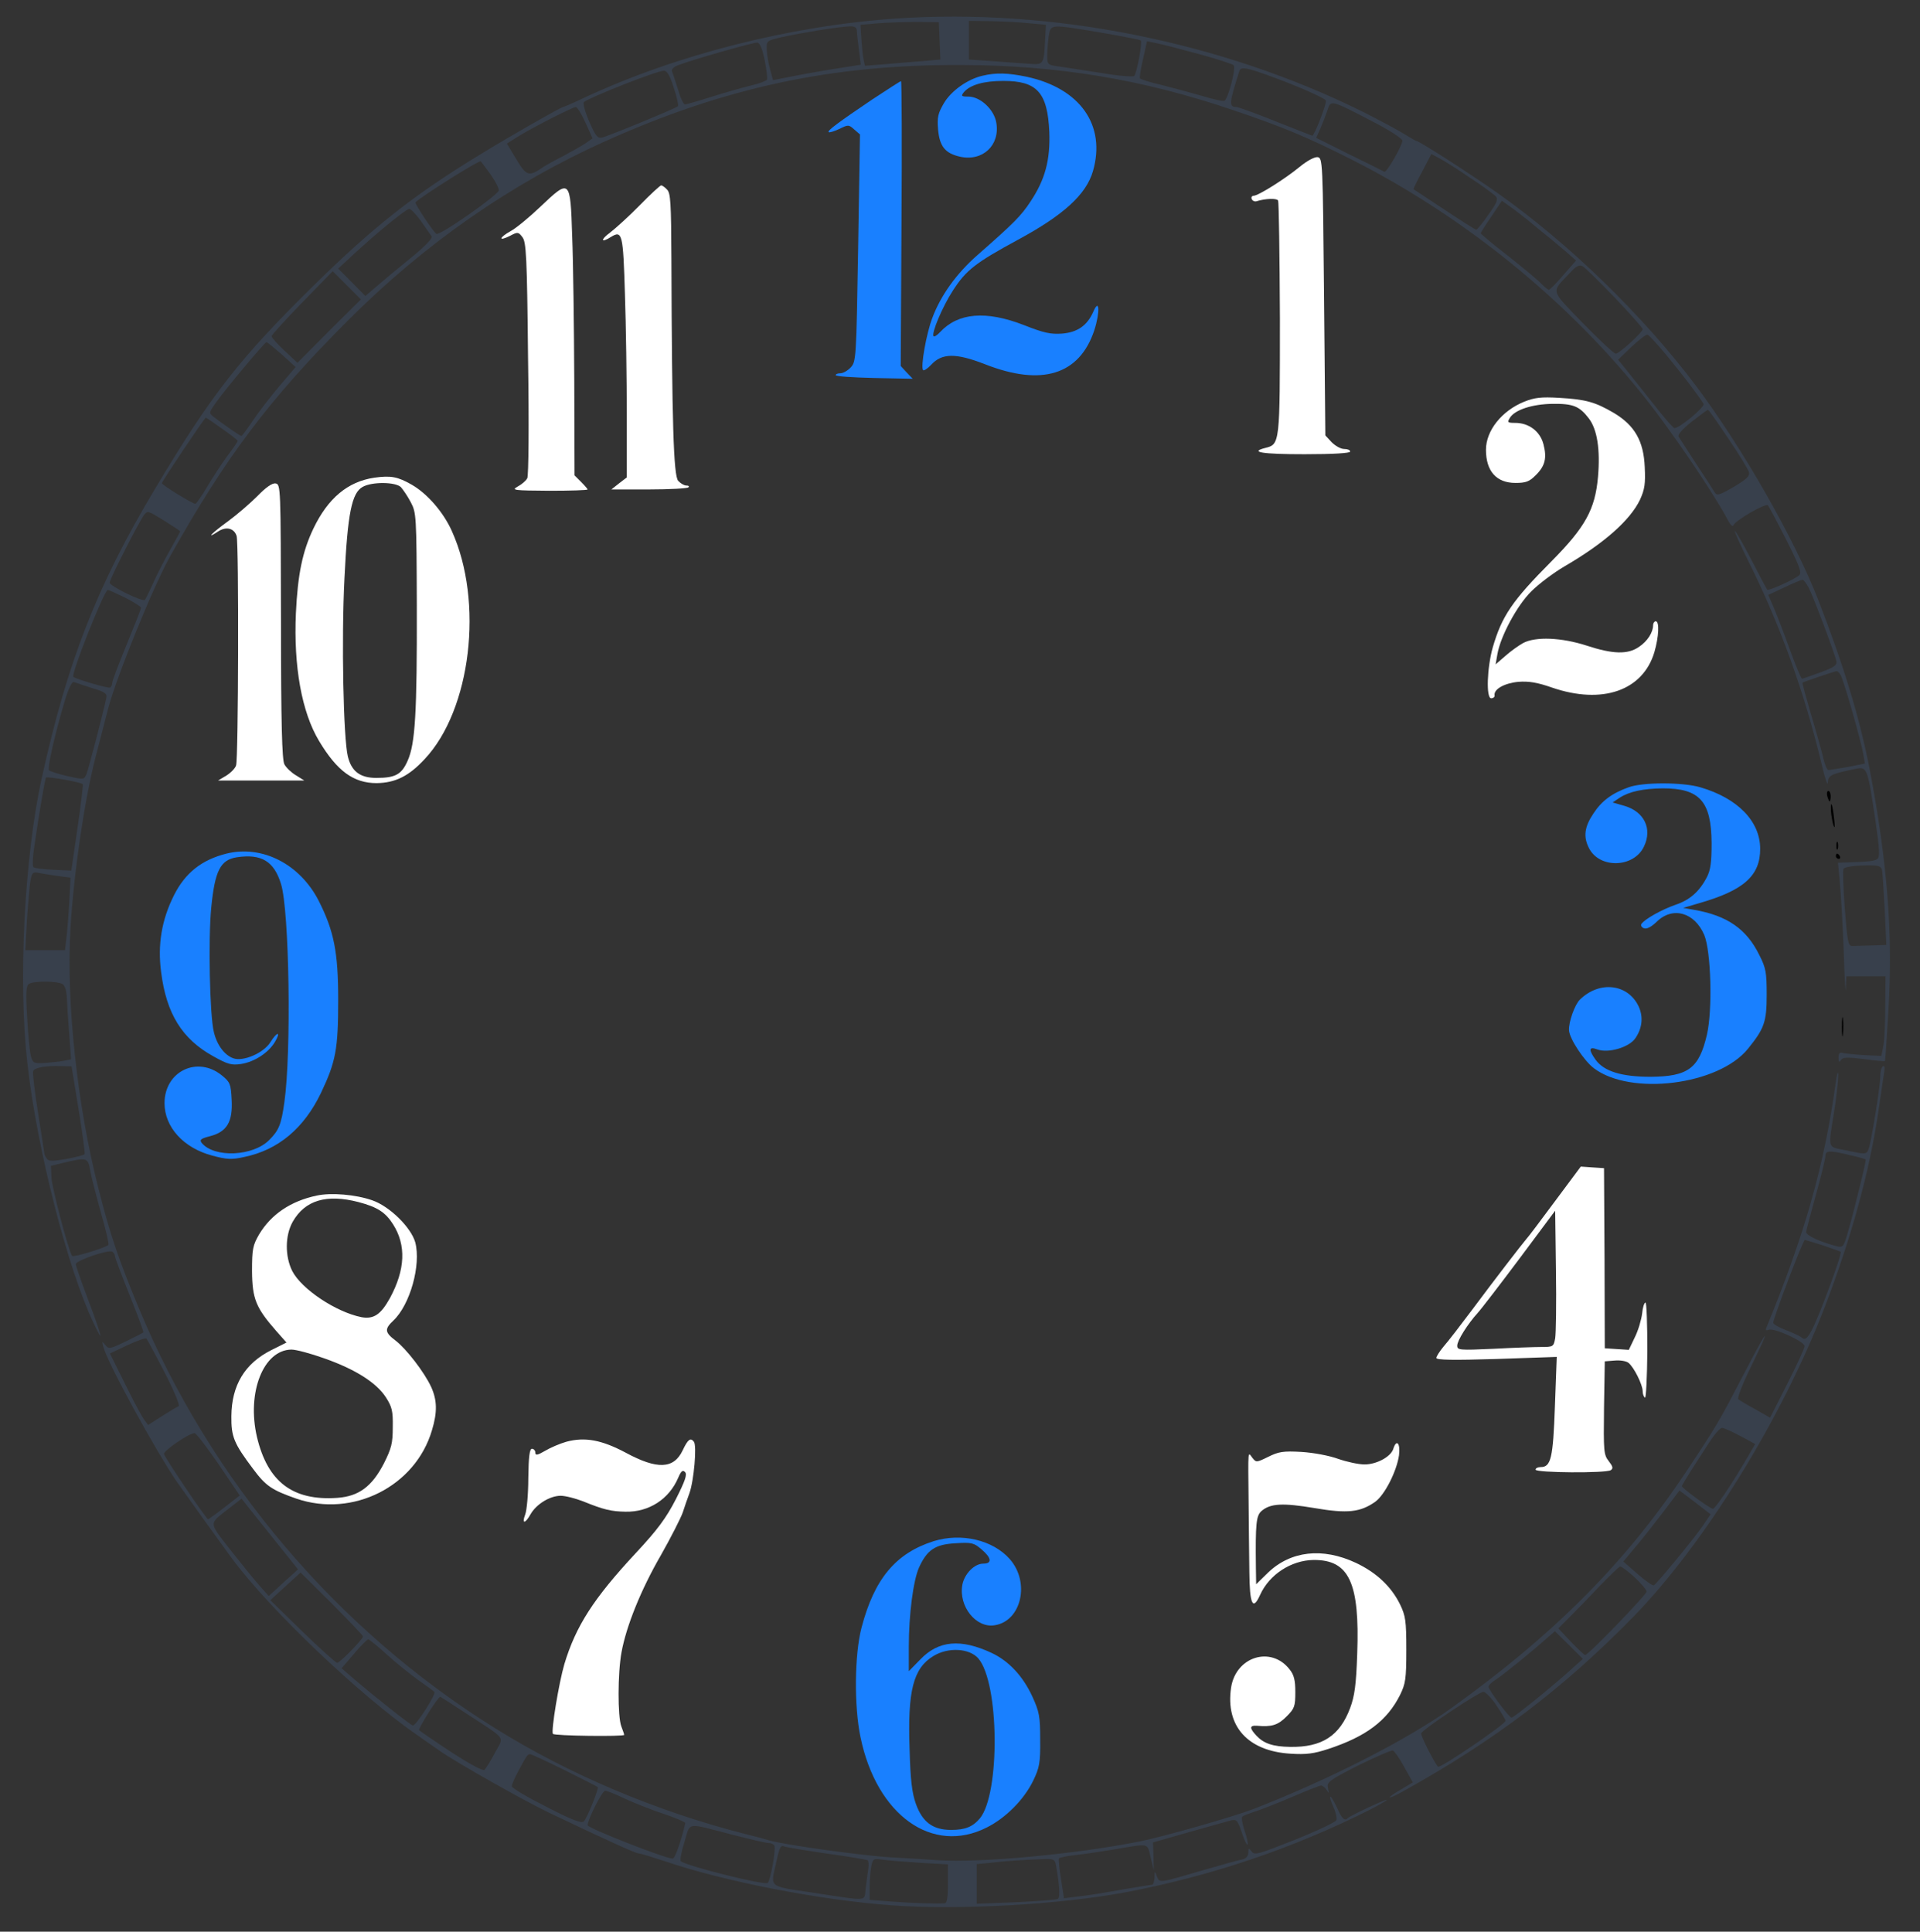 <?xml version="1.0" encoding="UTF-8"?>
<svg xmlns="http://www.w3.org/2000/svg" xmlns:xlink="http://www.w3.org/1999/xlink" width="320px" height="322px" viewBox="0 0 320 322" version="1.1">
<rect x="0" y="0" width="320" height="322" fill="#333333" stroke="none"/>
<g id="surface1">
<path style=" stroke:none;fill-rule:nonzero;fill:rgb(22%,25%,30%);fill-opacity:1;" d="M 149.293 3.09 C 131.664 4.309 112.688 9.137 97.41 16.273 C 95.582 17.145 93.973 17.84 93.84 17.84 C 93.535 17.84 84.656 22.887 79.871 25.848 C 69.031 32.461 62.371 37.684 52.449 47.43 C 40 59.656 35.254 65.707 25.855 81.457 C 16.191 97.559 11.23 110.309 6.965 129.672 C 4.047 142.941 3.004 163.742 4.57 177.316 C 6.18 191.633 11.316 211.648 15.668 220.699 C 17.367 224.27 17.062 222.965 14.625 216.48 C 13.535 213.609 12.664 211.039 12.621 210.734 C 12.621 210.125 18.062 208.254 18.715 208.648 C 18.934 208.777 19.152 209.125 19.152 209.344 C 19.152 209.605 20.238 212.52 21.59 215.871 C 22.938 219.223 23.984 222.051 23.895 222.094 C 23.809 222.18 22.461 222.875 20.938 223.617 C 18.324 224.879 18.105 224.922 17.539 224.18 C 16.977 223.527 16.977 223.527 17.234 224.531 C 17.934 227.227 25.984 241.934 29.555 247.113 C 30.988 249.16 37.172 257.773 38.652 259.777 C 44.961 268.305 59.848 282.488 69.422 289.148 C 70.426 289.844 72.207 291.105 73.34 291.887 C 76.082 293.805 87.312 300.156 91.402 302.113 C 100.98 306.684 105.941 308.945 106.422 308.945 C 106.727 308.945 108.684 309.555 110.816 310.25 C 120.609 313.602 136.625 316.734 148.641 317.605 C 159.738 318.434 176.672 317.473 187.594 315.43 C 201.828 312.73 215.363 308.164 228.203 301.723 C 229.816 300.895 231.121 300.156 231.121 300.027 C 231.121 299.809 225.07 302.637 224.68 303.027 C 224.113 303.637 223.633 303.16 222.809 301.289 C 222.285 300.199 221.805 299.371 221.719 299.504 C 221.59 299.59 221.852 300.375 222.242 301.242 C 222.633 302.07 222.852 303.07 222.719 303.418 C 222.59 303.723 219.5 305.203 215.801 306.684 C 209.75 309.078 209.098 309.293 208.617 308.641 C 208.098 307.988 208.051 307.988 208.051 308.816 C 208.051 309.383 207.703 309.773 207.094 309.945 C 206.527 310.035 203.742 310.816 200.871 311.645 C 192.992 313.949 193.297 313.906 192.816 312.773 C 192.469 311.816 192.426 311.816 192.426 312.949 C 192.383 313.645 192.207 314.168 192.035 314.168 C 191.816 314.168 189.512 314.559 186.898 314.996 C 184.289 315.473 181.066 315.996 179.719 316.125 L 177.324 316.43 L 176.844 313.254 C 176.539 311.512 176.41 309.945 176.496 309.773 C 176.625 309.641 177.934 309.336 179.414 309.207 C 180.938 309.031 183.723 308.598 185.637 308.293 C 191.73 307.25 191.164 307.16 191.773 309.598 L 192.297 311.773 L 192.254 309.469 L 192.164 307.117 L 198.258 305.379 C 201.609 304.422 204.789 303.551 205.266 303.418 C 206.094 303.246 206.312 303.508 206.965 305.465 C 207.355 306.684 207.793 307.598 207.922 307.465 C 208.051 307.336 207.836 306.336 207.441 305.203 C 207.051 304.027 206.879 302.984 207.051 302.809 C 207.27 302.637 208.184 302.289 209.141 301.984 C 210.098 301.68 212.883 300.59 215.32 299.547 C 217.758 298.504 219.934 297.633 220.195 297.633 C 220.414 297.633 220.848 297.98 221.109 298.371 C 221.5 299.023 221.5 298.98 221.328 298.066 C 221.109 297.066 221.414 296.805 226.375 294.281 C 229.293 292.848 231.902 291.715 232.164 291.801 C 232.426 291.934 233.297 293.152 234.035 294.543 L 235.473 297.109 L 233.516 298.285 C 230.773 299.852 231.078 300.156 233.863 298.59 C 249.141 290.105 260.543 281.445 272.254 269.48 C 284.137 257.25 296.977 236.496 304.156 217.785 C 308.508 206.43 311.469 195.68 312.949 186.02 C 313.426 182.668 313.949 179.363 314.035 178.711 C 314.168 177.969 314.082 177.578 313.82 177.754 C 313.559 177.883 313.383 178.668 313.383 179.406 C 313.383 181.059 311.859 190.457 311.426 191.547 C 311.078 192.461 310.945 192.461 307.508 191.719 C 304.504 191.113 304.68 191.676 305.723 185.062 C 306.117 182.582 306.375 179.93 306.375 179.188 C 306.332 178.363 306.16 178.973 305.941 180.582 C 304.027 194.332 300.805 205.73 294.363 221.398 C 294.234 221.746 294.363 221.832 294.797 221.656 C 295.711 221.309 300.762 223.617 300.762 224.398 C 300.762 224.746 299.457 227.574 297.891 230.664 L 295.016 236.32 L 292.578 234.93 C 291.188 234.191 289.926 233.406 289.707 233.234 C 289.531 233.016 290.445 230.621 291.797 227.879 C 295.363 220.613 294.754 221.094 290.836 228.664 C 286.398 237.191 286.223 237.496 280.957 245.418 C 270.945 260.473 258.977 272.48 241.785 284.797 C 234.473 290.016 221.547 296.633 208.922 301.547 C 205.484 302.855 194.082 306.117 189.988 306.945 C 179.324 309.078 163.352 310.555 156.258 310.078 C 154.473 309.945 150.945 309.73 148.422 309.598 C 143.852 309.336 130.664 307.512 128.184 306.77 C 127.488 306.551 125.703 306.074 124.266 305.727 C 109.422 301.941 94.887 295.805 82.48 288.059 C 56.105 271.613 35.125 246.852 23.113 218.004 C 19.805 210.039 18.324 205.73 16.41 198.117 C 12.883 184.367 11.012 167.047 11.75 154.691 C 12.316 145.25 14.102 133.281 15.93 126.188 C 16.758 122.969 17.715 119.312 18.02 118.141 C 19.414 112.832 25.508 97.82 28.379 92.684 C 37.691 76.105 44.789 66.664 57.891 53.523 C 70.684 40.684 85.18 30.59 100.98 23.496 C 120.828 14.578 138.672 10.746 160.176 10.836 C 176.277 10.879 190.512 13.227 205.66 18.406 C 214.145 21.277 218.02 22.93 225.418 26.672 C 245.223 36.727 263.285 51.781 276.215 68.969 C 280.695 74.973 286.137 83.156 287.965 86.68 C 288.355 87.461 288.793 87.855 288.879 87.594 C 289.184 86.766 294.277 83.809 294.668 84.242 C 294.844 84.461 296.234 87.07 297.715 89.984 C 299.977 94.469 300.328 95.469 299.848 95.902 C 299.062 96.602 294.711 98.559 294.539 98.297 C 294.449 98.211 293.23 95.902 291.84 93.207 C 290.445 90.508 289.227 88.418 289.141 88.508 C 289.055 88.594 290.055 90.855 291.402 93.555 C 296.625 103.996 300.719 115.312 303.633 127.496 C 304.156 129.758 304.637 131.105 304.637 130.453 C 304.68 129.234 305.113 129.016 309.336 128.148 C 311.164 127.801 311.25 127.973 312.512 136.371 C 313.297 141.723 313.34 142.898 312.863 143.203 C 312.34 143.551 311.469 143.637 307.551 143.77 L 306.332 143.812 L 306.637 147.074 C 306.812 148.859 307.117 154.039 307.289 158.605 C 307.422 163.133 307.594 165.961 307.641 164.785 L 307.727 162.742 L 314.254 162.742 L 314.211 167.613 C 314.211 170.312 314.082 173.312 313.906 174.273 L 313.559 176.012 L 310.773 175.883 C 309.207 175.793 307.594 175.621 307.203 175.535 C 306.594 175.359 306.422 175.535 306.422 176.316 C 306.422 177.055 306.551 177.145 306.812 176.707 C 307.117 176.23 307.812 176.188 310.598 176.535 C 312.512 176.797 314.082 176.926 314.168 176.883 C 314.211 176.84 314.473 173.055 314.734 168.441 C 315.516 155.691 314.559 143.68 311.598 128.148 C 309.988 119.879 307.336 111.047 303.07 100.082 C 299.062 89.77 290.316 74.496 282.566 64.184 C 273.777 52.52 261.457 40.555 249.621 32.199 C 245.004 28.938 236.52 23.496 236.082 23.496 C 235.953 23.496 235.082 22.977 234.082 22.367 C 233.078 21.715 229.945 20.059 227.117 18.625 C 203.613 6.961 175.32 1.305 149.293 3.09 Z M 156.605 6.789 L 156.734 9.922 L 153.777 10.184 C 152.164 10.312 149.336 10.531 147.508 10.703 L 144.156 10.965 L 143.895 9.746 C 143.766 9.051 143.633 7.484 143.547 6.309 L 143.418 4.133 L 146.465 3.871 C 148.16 3.742 151.078 3.656 152.992 3.656 L 156.473 3.699 Z M 171.492 3.871 L 174.32 4.133 L 174.188 6.527 C 173.973 10.836 173.973 10.836 171.359 10.617 C 170.141 10.531 167.398 10.355 165.309 10.184 L 161.48 9.922 L 161.48 3.48 L 165.094 3.523 C 167.051 3.566 169.926 3.699 171.492 3.871 Z M 142.809 5.09 C 142.809 5.527 142.98 6.961 143.156 8.312 L 143.461 10.793 L 140.152 11.312 C 138.367 11.574 135.059 12.141 132.84 12.574 L 128.836 13.359 L 128.355 11.574 C 128.051 10.574 127.836 9.094 127.793 8.266 C 127.746 6.789 127.746 6.789 130.359 6.18 C 133.492 5.484 139.891 4.438 141.59 4.395 C 142.414 4.352 142.766 4.57 142.809 5.09 Z M 183.504 5.438 C 187.031 6.047 190.031 6.613 190.121 6.746 C 190.426 7.051 189.469 12.227 189.031 12.664 C 188.859 12.836 186.422 12.664 183.68 12.184 C 180.938 11.75 177.758 11.27 176.625 11.098 C 174.582 10.836 174.539 10.793 174.539 9.227 C 174.539 8.355 174.668 6.875 174.797 5.961 C 175.148 4.004 174.973 4.004 183.504 5.438 Z M 127.441 10.008 C 127.746 11.531 127.922 13.012 127.836 13.273 C 127.703 13.488 126.484 13.969 125.094 14.273 C 123.656 14.621 120.738 15.449 118.562 16.145 C 116.387 16.84 114.387 17.406 114.168 17.406 C 113.906 17.406 113.383 16.273 112.992 14.883 C 112.559 13.531 112.121 12.141 111.992 11.879 C 111.902 11.531 112.297 11.141 112.992 10.879 C 115.605 9.879 125.613 7.051 126.223 7.094 C 126.66 7.18 127.051 8.137 127.441 10.008 Z M 199.652 8.965 C 202.699 9.789 205.398 10.66 205.613 10.879 C 206.051 11.312 204.699 16.406 204.09 16.797 C 203.875 16.926 202.09 16.535 200.129 15.926 C 198.129 15.359 195.082 14.535 193.34 14.098 C 191.598 13.707 190.121 13.227 189.988 13.055 C 189.902 12.922 190.121 11.445 190.512 9.836 L 191.164 6.875 L 192.645 7.18 C 193.426 7.309 196.605 8.137 199.652 8.965 Z M 214.973 13.926 C 218.148 15.188 220.848 16.449 220.98 16.754 C 221.152 17.23 219.062 22.629 218.715 22.629 C 218.672 22.629 215.93 21.539 212.621 20.234 C 209.359 18.93 206.398 17.84 206.094 17.84 C 204.789 17.84 204.832 17.273 206.574 11.793 C 206.832 10.965 208.227 11.312 214.973 13.926 Z M 112.297 14.621 C 112.816 16.188 113.121 17.578 112.992 17.711 C 112.645 18.059 101.457 22.672 100.328 22.93 C 99.586 23.105 99.238 22.629 98.195 20.234 C 97.496 18.625 97.105 17.188 97.324 17.016 C 98.148 16.273 109.469 11.793 110.641 11.793 C 111.164 11.75 111.645 12.574 112.297 14.621 Z M 228.641 20.191 C 231.469 21.625 233.73 23.105 233.73 23.453 C 233.73 24.238 231.121 28.805 230.73 28.633 C 230.598 28.543 227.988 27.238 224.941 25.762 L 219.367 22.977 L 220.066 21.41 C 220.457 20.496 220.98 19.145 221.242 18.363 C 221.805 16.621 221.762 16.621 228.641 20.191 Z M 97.586 20.453 L 98.758 23.062 L 97.586 23.891 C 96.93 24.324 95.32 25.238 94.016 25.934 C 92.711 26.586 91.141 27.457 90.531 27.848 C 88.141 29.504 87.746 29.371 86.051 26.543 L 84.484 23.934 L 86.137 22.887 C 88.445 21.41 95.453 17.84 95.973 17.84 C 96.234 17.883 96.93 19.016 97.586 20.453 Z M 245.004 29.633 C 247.137 31.023 249.098 32.461 249.359 32.809 C 249.707 33.246 249.402 33.941 248.051 35.812 C 247.094 37.203 246.18 38.293 246.051 38.293 C 245.875 38.293 243.48 36.77 240.738 34.941 C 237.953 33.113 235.648 31.59 235.605 31.547 C 235.516 31.504 236.168 30.199 237.039 28.59 L 238.562 25.672 L 239.871 26.371 C 240.566 26.719 242.918 28.195 245.004 29.633 Z M 81.785 29.109 C 82.523 30.156 83.133 31.328 83.133 31.723 C 83.09 32.461 73.297 39.336 72.73 38.988 C 72.207 38.641 69.074 33.941 69.25 33.723 C 70.293 32.68 79.914 26.629 80.129 26.891 C 80.262 27.066 81.043 28.066 81.785 29.109 Z M 256.148 37.945 C 257.844 39.293 259.977 41.078 260.938 41.902 L 262.676 43.426 L 260.543 45.863 C 259.414 47.211 258.324 48.301 258.148 48.301 C 257.977 48.301 257.453 47.863 256.977 47.387 C 256.539 46.863 254.059 44.82 251.492 42.773 C 248.879 40.773 246.789 38.988 246.789 38.902 C 246.789 38.77 247.574 37.508 248.574 36.074 L 250.316 33.461 L 251.707 34.461 C 252.492 34.984 254.492 36.551 256.148 37.945 Z M 70.164 36.855 C 70.988 38.031 71.773 39.164 71.949 39.422 C 72.121 39.727 70.73 41.164 68.422 43.035 C 66.332 44.73 63.809 46.82 62.766 47.734 L 60.891 49.344 L 58.629 47.039 L 56.367 44.777 L 58.758 42.555 C 62.633 38.945 67.641 34.855 68.203 34.812 C 68.465 34.812 69.336 35.723 70.164 36.855 Z M 269.164 49.648 C 271.688 52.305 273.777 54.652 273.777 54.871 C 273.777 55.395 269.859 58.961 269.293 58.961 C 268.988 58.961 266.551 56.656 263.809 53.871 C 258.324 48.168 258.5 48.82 261.547 45.602 C 262.676 44.34 263.199 44.078 263.766 44.383 C 264.199 44.602 266.594 46.996 269.164 49.648 Z M 54.844 55.176 L 49.574 60.484 L 47.398 58.438 C 46.223 57.352 45.266 56.262 45.266 56.047 C 45.266 55.828 47.574 53.305 50.359 50.434 L 55.453 45.211 L 60.152 49.91 Z M 277.648 59.09 C 280.086 62.008 283.176 66.055 283.918 67.316 C 284.223 67.793 279.957 71.363 279.086 71.363 C 278.867 71.363 277.215 69.449 275.387 67.098 C 273.559 64.793 271.512 62.223 270.859 61.398 L 269.684 59.961 L 271.949 57.785 C 273.211 56.609 274.387 55.699 274.602 55.785 C 274.82 55.871 276.215 57.352 277.648 59.09 Z M 46.965 59.09 L 49.27 61.18 L 46.527 64.398 C 45.004 66.227 43.004 68.793 42.09 70.188 C 41.176 71.535 40.348 72.668 40.219 72.668 C 40 72.668 37.129 70.664 35.559 69.449 C 34.777 68.84 34.82 68.75 36.125 66.922 C 37.781 64.617 44.09 57.09 44.395 57.047 C 44.527 57.004 45.66 57.961 46.965 59.09 Z M 288.051 73.102 C 289.836 75.715 291.359 78.238 291.492 78.715 C 291.664 79.367 291.098 79.891 288.965 81.152 C 286.484 82.59 286.137 82.676 285.746 82.023 C 285.527 81.633 284.137 79.5 282.699 77.324 C 281.262 75.105 279.957 73.102 279.781 72.797 C 279.566 72.492 280.348 71.578 281.914 70.316 C 283.309 69.23 284.527 68.316 284.656 68.316 C 284.789 68.316 286.312 70.492 288.051 73.102 Z M 36.996 71.449 C 38.434 72.449 39.609 73.363 39.609 73.496 C 39.609 73.668 38.867 74.711 37.953 75.93 C 37.082 77.105 35.559 79.414 34.602 81.023 C 33.645 82.633 32.73 83.98 32.559 83.98 C 32.078 83.98 26.984 80.848 26.984 80.543 C 26.984 80.238 34.082 69.664 34.297 69.621 C 34.387 69.621 35.605 70.449 36.996 71.449 Z M 27.465 86.852 C 28.859 87.723 30.031 88.508 30.031 88.594 C 30.031 88.637 29.25 90.074 28.293 91.77 C 27.336 93.469 26.07 95.949 25.461 97.34 C 24.852 98.688 24.242 99.906 24.156 99.992 C 23.766 100.387 18.281 97.688 18.281 97.121 C 18.281 96.512 23.199 86.898 24.027 85.809 C 24.637 85.113 24.547 85.07 27.465 86.852 Z M 301.414 97.906 C 302.242 99.473 305.855 109.09 306.07 110.262 C 306.16 110.914 305.637 111.266 303.375 112.09 C 301.805 112.656 300.457 113.137 300.328 113.137 C 300.195 113.137 299.324 111.047 298.367 108.438 C 297.453 105.867 296.234 102.734 295.711 101.473 L 294.711 99.168 L 297.41 97.906 C 298.891 97.211 300.238 96.645 300.414 96.645 C 300.586 96.602 301.023 97.211 301.414 97.906 Z M 20.891 99.645 C 22.328 100.387 23.504 101.125 23.504 101.301 C 23.504 101.516 22.414 104.258 21.109 107.434 C 19.805 110.613 18.715 113.484 18.715 113.789 C 18.715 114.137 18.543 114.484 18.367 114.613 C 18.062 114.789 12.883 113.266 12.23 112.832 C 11.75 112.527 17.367 98.34 17.977 98.34 C 18.148 98.34 19.457 98.949 20.891 99.645 Z M 306.812 112.613 C 307.336 113.57 310.207 123.621 310.555 125.754 L 310.816 127.277 L 307.988 127.844 C 306.422 128.105 304.941 128.363 304.723 128.363 C 304.504 128.363 304.07 127.32 303.809 126.059 C 303.504 124.84 302.59 121.578 301.762 118.836 C 300.98 116.137 300.328 113.832 300.414 113.789 C 300.586 113.656 305.723 111.918 306.07 111.875 C 306.246 111.828 306.594 112.18 306.812 112.613 Z M 15.363 114.703 C 17.539 115.355 17.891 115.617 17.715 116.398 C 16.977 119.707 14.711 128.32 14.406 129.062 C 14.016 129.977 13.93 129.977 11.23 129.367 C 9.707 129.016 8.355 128.582 8.184 128.41 C 7.836 128.105 9.141 122.359 10.836 116.703 C 11.445 114.703 12.012 113.57 12.316 113.699 C 12.621 113.789 13.973 114.266 15.363 114.703 Z M 13.797 130.715 C 13.883 130.801 13.492 134.066 12.926 137.98 L 11.883 145.117 L 8.879 144.988 C 7.227 144.898 5.746 144.727 5.57 144.551 C 5.398 144.379 5.441 142.855 5.703 141.203 C 6.484 135.762 7.488 129.887 7.66 129.625 C 7.793 129.367 13.449 130.367 13.797 130.715 Z M 313.688 145.117 C 313.777 145.598 313.949 148.598 314.125 151.73 L 314.387 157.52 L 311.902 157.605 C 310.555 157.648 309.117 157.691 308.727 157.691 C 308.031 157.738 307.898 156.996 307.465 151.426 C 307.203 147.945 307.117 144.988 307.246 144.812 C 307.594 144.465 309.207 144.246 311.598 144.246 C 313.168 144.246 313.559 144.422 313.688 145.117 Z M 9.707 146.031 L 11.75 146.293 L 11.535 150.512 C 11.402 152.82 11.188 155.516 11.055 156.52 L 10.836 158.391 L 4.223 158.391 L 4.484 153.473 C 4.656 150.816 4.918 147.859 5.051 146.945 C 5.309 145.465 5.441 145.293 6.484 145.508 C 7.094 145.641 8.531 145.855 9.707 146.031 Z M 10.445 164.047 C 10.836 164.309 11.098 165.176 11.141 166.352 C 11.188 167.398 11.359 170.137 11.535 172.402 L 11.84 176.578 L 10.578 176.84 C 9.926 176.969 8.488 177.102 7.441 177.188 C 5.613 177.273 5.484 177.23 5.137 176.012 C 4.961 175.273 4.656 172.402 4.527 169.57 C 4.266 165.352 4.352 164.309 4.832 164.004 C 5.66 163.48 9.621 163.523 10.445 164.047 Z M 13.102 184.934 C 13.754 188.891 14.188 192.242 14.102 192.375 C 14.016 192.547 12.621 192.895 11.012 193.199 C 8.707 193.59 8.051 193.59 7.793 193.113 C 7.574 192.809 7.398 192.461 7.398 192.328 C 7.398 192.199 6.922 189.195 6.355 185.586 C 5.789 182.016 5.398 178.84 5.527 178.535 C 5.746 177.969 7.574 177.621 10.184 177.711 L 11.926 177.754 Z M 308.293 192.547 C 309.727 192.852 310.902 193.199 310.945 193.285 C 311.078 193.461 308.988 201.945 307.945 205.516 C 307.289 207.82 307.16 207.996 306.117 207.734 C 303.328 206.992 300.98 205.949 301.023 205.34 C 301.066 204.992 301.805 202.207 302.676 199.074 C 303.547 195.984 304.242 193.07 304.242 192.68 C 304.242 191.766 304.898 191.719 308.293 192.547 Z M 15.016 195.027 C 15.191 196.07 16.016 199.25 16.801 202.078 C 17.629 204.906 18.195 207.387 18.062 207.516 C 17.586 207.996 12.188 209.648 12.012 209.344 C 11.359 208.301 8.617 197.812 8.574 196.289 L 8.488 194.332 L 10.664 193.809 C 14.492 192.895 14.668 192.984 15.016 195.027 Z M 303.852 207.602 C 305.375 208.125 306.68 208.605 306.77 208.648 C 307.074 208.91 303.418 218.828 302.066 221.527 C 301.152 223.27 300.805 223.484 300.109 222.832 C 299.848 222.66 298.758 222.137 297.629 221.703 C 296.453 221.266 295.539 220.742 295.539 220.484 C 295.539 219.785 300.5 206.688 300.805 206.688 C 300.938 206.688 302.285 207.125 303.852 207.602 Z M 27.465 228.836 C 29.031 231.883 30.031 234.32 29.773 234.406 C 29.512 234.496 28.293 235.234 26.984 236.062 L 24.68 237.539 L 23.984 236.582 C 23.59 236.062 22.156 233.363 20.805 230.621 L 18.324 225.617 L 21.242 224.227 C 22.852 223.484 24.289 222.965 24.418 223.137 C 24.547 223.312 25.941 225.879 27.465 228.836 Z M 290.055 239.367 L 292.535 240.715 L 291.359 242.719 C 288.879 247.027 285.875 251.508 285.484 251.508 C 285.051 251.508 280.305 248.07 280.305 247.723 C 280.305 247.637 280.957 246.547 281.742 245.285 C 282.566 244.023 283.918 241.891 284.832 240.5 C 285.703 239.148 286.66 238.02 287.008 238.02 C 287.312 238.02 288.66 238.629 290.055 239.367 Z M 36.43 244.066 L 39.957 249.289 L 37.434 251.246 C 36.039 252.336 34.777 253.25 34.691 253.25 C 34.387 253.25 27.508 243.066 27.336 242.371 C 27.203 241.848 31.512 238.891 32.426 238.891 C 32.688 238.891 34.473 241.238 36.43 244.066 Z M 283.742 254.422 C 282.262 256.555 276.215 263.91 275.648 264.258 C 275.473 264.387 274.254 263.52 272.949 262.387 L 270.555 260.297 L 272.512 257.949 C 273.602 256.688 275.691 254.031 277.215 252.031 L 279.914 248.461 L 282.523 250.422 L 285.094 252.422 Z M 46.051 257.078 L 49.664 261.602 L 48.66 262.516 C 48.098 262.996 47.008 263.996 46.223 264.734 L 44.789 266.043 L 43.09 264.129 C 42.133 263.039 39.957 260.34 38.215 258.121 C 34.734 253.598 34.734 254.117 38.301 251.336 L 40.262 249.812 L 41.348 251.203 C 41.957 251.941 44.047 254.598 46.051 257.078 Z M 272.426 262.91 C 273.516 263.953 274.43 264.996 274.43 265.301 C 274.43 265.824 264.723 275.875 264.199 275.875 C 264.027 275.875 262.98 274.875 261.805 273.656 L 259.719 271.438 L 261.633 269.523 C 262.676 268.477 264.941 266.172 266.594 264.387 C 268.293 262.648 269.816 261.168 270.031 261.125 C 270.25 261.125 271.34 261.906 272.426 262.91 Z M 60.5 272.785 C 60.457 273.266 56.672 277.18 56.191 277.18 C 55.973 277.18 53.363 274.832 50.402 271.961 L 45.051 266.738 L 47.574 264.43 L 50.098 262.125 L 55.32 267.305 C 58.148 270.176 60.5 272.613 60.5 272.785 Z M 261.719 278.398 C 258.672 281.184 252.273 286.32 251.926 286.32 C 251.535 286.32 248.098 281.707 248.098 281.184 C 248.098 280.922 248.617 280.402 249.316 279.965 C 250.488 279.227 255.363 275.266 257.844 273.047 L 259.152 271.914 L 261.5 274.223 L 263.809 276.527 Z M 64.461 275.789 C 65.984 277.18 68.336 279.051 69.641 280.008 C 70.945 280.922 72.207 281.836 72.383 282.012 C 72.773 282.316 69.379 287.625 68.812 287.625 C 68.508 287.625 62.328 282.75 58.805 279.703 L 56.93 278.094 L 58.977 275.703 C 60.109 274.352 61.195 273.266 61.371 273.266 C 61.547 273.266 62.938 274.395 64.461 275.789 Z M 249.402 284.273 C 250.227 285.492 250.926 286.668 250.926 286.84 C 250.926 287.406 239.914 294.891 239.652 294.5 C 238.824 293.41 236.734 289.234 236.867 288.93 C 237.039 288.32 246.441 282.055 247.227 282.012 C 247.574 282.012 248.574 283.012 249.402 284.273 Z M 77.781 285.668 C 84.613 290.148 84.004 289.32 82.48 292.191 C 81.785 293.543 80.957 294.805 80.738 295.023 C 80.48 295.238 78.301 294.062 75.211 292.062 C 72.426 290.234 70.031 288.582 69.859 288.406 C 69.641 288.191 72.992 282.836 73.383 282.836 C 73.426 282.836 75.387 284.102 77.781 285.668 Z M 94.102 295.066 C 97.062 296.543 99.543 297.805 99.629 297.895 C 99.848 298.109 97.891 302.984 97.324 303.594 C 96.977 303.984 95.496 303.465 91.098 301.199 C 87.922 299.59 85.309 298.066 85.309 297.762 C 85.309 297.457 85.746 296.414 86.312 295.371 C 87.746 292.672 87.922 292.41 88.355 292.41 C 88.574 292.41 91.188 293.629 94.102 295.066 Z M 104.113 299.809 C 105.637 300.504 108.508 301.68 110.555 302.332 C 112.602 303.027 114.211 303.723 114.211 303.898 C 113.602 306.641 112.512 309.816 112.121 309.816 C 110.773 309.773 97.934 304.727 97.934 304.246 C 97.934 303.332 100.371 298.504 100.848 298.504 C 101.152 298.504 102.59 299.07 104.113 299.809 Z M 122.309 305.898 C 125.051 306.598 127.66 307.207 128.051 307.207 C 128.445 307.207 128.922 307.379 129.055 307.641 C 129.359 308.121 128.445 313.34 127.965 313.863 C 127.531 314.34 114.387 311.035 113.473 310.25 C 113.297 310.121 113.559 308.641 114.082 307.031 C 115.125 303.637 114.125 303.77 122.309 305.898 Z M 137.891 308.988 C 141.414 309.469 144.418 309.992 144.594 310.078 C 144.766 310.207 144.809 310.816 144.723 311.469 C 144.637 312.121 144.418 313.559 144.289 314.691 C 143.984 317.039 145.113 316.953 135.059 315.43 C 128.098 314.387 128.402 314.645 129.316 310.688 C 129.926 307.816 130.098 307.512 130.793 307.816 C 131.188 307.945 134.363 308.469 137.891 308.988 Z M 153.34 310.512 L 157.996 310.773 L 157.996 313.992 C 157.996 316.258 157.824 317.215 157.477 317.258 C 156.387 317.387 151.645 317.215 148.336 316.953 L 144.941 316.691 L 144.941 314.602 C 144.941 313.473 145.07 311.906 145.203 311.164 C 145.461 309.816 145.594 309.773 147.074 309.992 C 147.945 310.121 150.73 310.34 153.34 310.512 Z M 176.016 310.992 C 176.582 314.211 176.715 316.301 176.32 316.516 C 176.062 316.691 172.926 316.91 169.316 317.082 L 162.785 317.344 L 162.785 310.73 L 165.094 310.512 C 167.531 310.207 170.445 310.035 173.754 309.902 C 175.625 309.816 175.801 309.902 176.016 310.992 Z M 176.016 310.992 "/>
<path style=" stroke:none;fill-rule:nonzero;fill:rgb(10%,50%,100%);fill-opacity:1;" d="M 163.785 12.617 C 161.262 13.184 158.52 15.145 157.301 17.23 C 156.344 18.887 156.168 19.539 156.344 21.582 C 156.605 24.41 157.52 25.543 159.957 26.109 C 163.742 26.977 166.703 24.238 166.051 20.453 C 165.703 18.277 163.395 16.102 161.395 16.102 C 160.219 16.102 160.129 16.012 160.652 15.359 C 161.699 14.141 163.961 13.488 167.227 13.488 C 172.84 13.488 174.582 15.402 174.887 21.973 C 175.059 26.672 174.188 29.938 171.75 33.594 C 170.184 35.984 169.012 37.16 162.918 42.512 C 159.434 45.559 156.777 49.258 155.387 53 C 154.387 55.609 153.383 61.266 153.863 61.703 C 153.992 61.832 154.602 61.441 155.168 60.832 C 156.996 58.832 159.305 58.832 164.137 60.703 C 173.625 64.445 179.891 62.484 182.371 55.09 C 183.375 52 183.242 49.52 182.199 52 C 181.195 54.262 179.586 55.395 177.02 55.609 C 175.148 55.742 174.016 55.523 170.621 54.176 C 164.309 51.738 159.695 52.129 156.691 55.348 C 156.215 55.871 155.734 56.176 155.605 56.047 C 155.168 55.652 157.082 51.086 158.824 48.43 C 161 45.035 162.566 43.816 169.621 39.988 C 177.281 35.855 181.023 32.418 182.156 28.543 C 184.375 20.887 180.023 14.707 171.098 12.793 C 167.965 12.141 165.965 12.098 163.785 12.617 Z M 163.785 12.617 "/>
<path style=" stroke:none;fill-rule:nonzero;fill:rgb(10%,50%,100%);fill-opacity:1;" d="M 145.375 16.578 C 139.762 20.363 137.844 21.801 138.105 22.02 C 138.238 22.148 139.02 21.887 139.891 21.496 C 141.371 20.758 141.457 20.758 142.371 21.582 L 143.328 22.41 L 143.023 41.336 C 142.719 59.789 142.676 60.266 141.805 61.223 C 141.285 61.789 140.5 62.223 140.066 62.223 C 139.629 62.223 139.281 62.355 139.281 62.527 C 139.281 62.746 142.156 62.922 145.68 63.008 L 152.121 63.137 L 151.121 62.094 L 150.121 61.008 L 150.25 37.246 C 150.336 24.195 150.293 13.488 150.164 13.531 C 150.031 13.531 147.898 14.926 145.375 16.578 Z M 145.375 16.578 "/>
<path style=" stroke:none;fill-rule:nonzero;fill:rgb(100%,100%,100%);fill-opacity:1;" d="M 216.625 27.805 C 214.188 29.809 209.707 32.637 208.922 32.637 C 208.66 32.637 208.488 32.895 208.617 33.156 C 208.707 33.461 209.098 33.637 209.402 33.551 C 210.969 33.07 212.754 33.027 213.016 33.418 C 213.145 33.68 213.273 42.512 213.32 53.086 C 213.32 74.016 213.32 74.059 210.883 74.668 C 208.141 75.367 210.402 75.715 217.41 75.715 C 222.199 75.715 225.027 75.539 225.027 75.277 C 225.027 75.016 224.594 74.844 224.027 74.844 C 223.461 74.844 222.547 74.32 221.938 73.711 L 220.891 72.582 L 220.676 49.477 C 220.457 26.762 220.457 26.324 219.586 26.195 C 219.062 26.152 217.844 26.805 216.625 27.805 Z M 216.625 27.805 "/>
<path style=" stroke:none;fill-rule:nonzero;fill:rgb(100%,100%,100%);fill-opacity:1;" d="M 106.637 34.203 C 104.852 36.027 102.59 38.074 101.676 38.77 C 100.023 39.988 100.152 40.555 101.805 39.512 C 103.723 38.336 103.852 38.945 104.156 49.039 C 104.332 54.262 104.461 63.27 104.461 69.055 L 104.461 79.586 L 103.156 80.586 L 101.895 81.586 L 108.16 81.586 C 111.598 81.586 114.559 81.414 114.734 81.238 C 114.906 81.066 114.777 80.934 114.387 80.934 C 114.035 80.934 113.426 80.586 113.035 80.152 C 112.254 79.324 111.992 70.363 111.902 43.207 C 111.859 33.852 111.773 32.156 111.164 31.59 C 110.816 31.199 110.336 30.895 110.207 30.895 C 110.031 30.895 108.422 32.375 106.637 34.203 Z M 106.637 34.203 "/>
<path style=" stroke:none;fill-rule:nonzero;fill:rgb(100%,100%,100%);fill-opacity:1;" d="M 90.012 34.508 C 88.184 36.246 85.965 38.074 85.137 38.508 C 84.266 38.988 83.57 39.512 83.57 39.727 C 83.57 39.902 84.18 39.727 84.961 39.336 C 86.27 38.641 86.398 38.641 87.051 39.512 C 87.703 40.293 87.836 42.602 88.008 59.699 C 88.184 71.016 88.098 79.281 87.879 79.715 C 87.66 80.152 86.922 80.762 86.27 81.109 C 85.18 81.719 85.613 81.762 91.535 81.805 C 95.059 81.805 97.934 81.719 97.934 81.586 C 97.934 81.5 97.453 80.934 96.844 80.324 L 95.758 79.238 L 95.711 63.227 C 95.668 54.434 95.539 43.688 95.363 39.379 C 95.059 29.762 95.016 29.762 90.012 34.508 Z M 90.012 34.508 "/>
<path style=" stroke:none;fill-rule:nonzero;fill:rgb(100%,100%,100%);fill-opacity:1;" d="M 254.016 66.969 C 250.273 68.492 247.66 71.797 247.66 74.973 C 247.66 78.543 249.402 80.5 252.578 80.5 C 254.32 80.5 254.887 80.281 255.93 79.238 C 257.539 77.672 257.844 76.324 257.234 74.016 C 256.672 71.883 254.797 70.492 252.535 70.492 C 251.23 70.492 251.188 70.406 251.664 69.621 C 252.492 68.316 255.363 67.359 258.758 67.316 C 262.199 67.273 263.242 67.707 264.809 69.754 C 266.203 71.578 266.727 74.93 266.332 79.5 C 265.855 84.895 264.242 87.855 258.543 93.598 C 252.012 100.168 250.316 102.691 248.793 107.914 C 247.836 111.309 247.66 116.398 248.531 116.398 C 248.879 116.398 249.141 116.18 249.098 115.922 C 248.922 114.875 250.75 113.875 253.059 113.656 C 254.797 113.527 256.191 113.746 258.672 114.613 C 267.031 117.488 273.82 115.137 275.734 108.695 C 276.473 106.129 276.605 103.562 275.953 103.562 C 275.734 103.562 275.516 103.867 275.516 104.215 C 275.516 105.391 274.602 106.871 273.168 107.828 C 271.293 109.133 268.77 109.043 264.418 107.609 C 260.238 106.262 255.973 106.086 253.883 107.172 C 253.102 107.609 251.75 108.566 250.883 109.348 L 249.27 110.742 L 249.574 109 C 250.098 106.043 252.84 100.906 255.234 98.559 C 256.453 97.34 258.934 95.469 260.719 94.426 C 267.379 90.551 271.688 86.723 273.34 83.285 C 274.125 81.543 274.254 80.629 274.125 77.891 C 273.949 73.539 272.469 70.926 268.988 68.84 C 265.855 67.012 264.332 66.574 259.848 66.316 C 256.844 66.141 255.758 66.27 254.016 66.969 Z M 254.016 66.969 "/>
<path style=" stroke:none;fill-rule:nonzero;fill:rgb(100%,100%,100%);fill-opacity:1;" d="M 62.371 79.629 C 57.977 80.281 54.668 83.023 52.23 88.113 C 50.402 91.945 49.621 95.773 49.316 102.215 C 48.922 111.047 50.273 118.703 53.188 123.535 C 56.191 128.539 58.934 130.539 62.766 130.539 C 65.855 130.496 68.117 129.41 70.773 126.539 C 78.52 118.312 80.652 100.297 75.301 88.508 C 73.906 85.375 71.207 82.285 68.641 80.805 C 66.289 79.457 65.156 79.238 62.371 79.629 Z M 66.812 81.195 C 67.16 81.586 67.945 82.719 68.465 83.719 C 69.379 85.461 69.422 85.852 69.469 100.953 C 69.512 118.879 69.207 123.969 67.945 126.797 C 66.941 129.105 65.898 129.672 62.719 129.672 C 60.023 129.672 58.586 128.582 57.977 126.102 C 57.234 123.055 56.887 106.652 57.41 96.426 C 57.934 85.547 58.629 82.152 60.457 81.152 C 62.023 80.281 65.898 80.324 66.812 81.195 Z M 66.812 81.195 "/>
<path style=" stroke:none;fill-rule:nonzero;fill:rgb(100%,100%,100%);fill-opacity:1;" d="M 42.871 82.719 C 41.652 83.938 39.477 85.809 37.996 86.898 C 35.344 88.812 34.168 90.031 36.344 88.594 C 37.691 87.723 39 88.027 39.434 89.332 C 39.824 90.508 39.738 126.406 39.348 127.582 C 39.215 128.059 38.477 128.801 37.738 129.277 L 36.344 130.105 L 50.707 130.105 L 49.316 129.234 C 48.574 128.801 47.703 127.973 47.398 127.406 C 47.008 126.668 46.832 120.793 46.832 103.562 C 46.789 81.066 46.789 80.719 45.918 80.586 C 45.355 80.5 44.309 81.238 42.871 82.719 Z M 42.871 82.719 "/>
<path style=" stroke:none;fill-rule:nonzero;fill:rgb(10%,50%,100%);fill-opacity:1;" d="M 271.426 131.238 C 268.641 132.238 266.941 133.5 265.551 135.633 C 264.07 137.852 263.852 139.504 264.852 141.418 C 266.637 144.855 272.34 144.641 273.992 141.113 C 275.43 138.156 274.035 135.285 270.73 134.328 L 268.77 133.762 L 269.945 132.977 C 271.555 131.934 273.863 131.453 277.129 131.41 C 283.266 131.41 285.223 133.543 285.266 140.547 C 285.266 143.727 285.094 145.031 284.484 146.207 C 283.223 148.641 281.609 150.035 279.262 150.816 C 276.996 151.602 274.082 153.211 273.559 154.039 C 273.426 154.254 273.602 154.602 273.992 154.734 C 274.473 154.906 275.211 154.516 276.125 153.645 C 278.781 151.035 282.438 152.078 284.047 155.867 C 285.18 158.605 285.441 168.398 284.484 172.488 C 283.176 178.102 281.348 179.449 275.082 179.492 C 270.25 179.492 267.336 178.578 265.941 176.664 C 264.723 174.969 264.809 174.402 266.203 174.926 C 268.031 175.621 271.598 174.578 272.602 173.008 C 273.73 171.312 273.906 169.441 273.078 167.699 C 271.293 164.004 266.594 163.438 263.328 166.613 C 262.461 167.441 261.414 170.398 261.5 171.746 C 261.59 173.184 264.027 176.84 265.637 178.059 C 271.773 182.715 286.398 180.887 291.316 174.836 C 294.059 171.441 294.449 170.355 294.449 165.785 C 294.449 162.133 294.32 161.348 293.23 159.215 C 291.098 154.863 287.879 152.602 282.262 151.645 L 280.523 151.34 L 283.176 150.559 C 290.621 148.426 293.363 145.988 293.363 141.508 C 293.363 136.895 289.621 133.062 283.395 131.238 C 280.434 130.367 273.777 130.367 271.426 131.238 Z M 271.426 131.238 "/>
<path style=" stroke:none;fill-rule:nonzero;fill:rgb(0%,0%,0%);fill-opacity:1;" d="M 304.547 132.715 C 304.68 133.195 304.852 133.586 304.941 133.586 C 305.027 133.586 305.113 133.195 305.113 132.715 C 305.113 132.238 304.941 131.848 304.723 131.848 C 304.504 131.848 304.418 132.238 304.547 132.715 Z M 304.547 132.715 "/>
<path style=" stroke:none;fill-rule:nonzero;fill:rgb(0%,0%,0%);fill-opacity:1;" d="M 305.156 135.152 C 305.203 135.848 305.375 136.895 305.551 137.504 C 305.812 138.242 305.855 137.895 305.68 136.414 C 305.418 133.977 305.07 133.195 305.156 135.152 Z M 305.156 135.152 "/>
<path style=" stroke:none;fill-rule:nonzero;fill:rgb(0%,0%,0%);fill-opacity:1;" d="M 306.07 140.984 C 306.07 141.594 306.16 141.809 306.289 141.508 C 306.375 141.246 306.375 140.723 306.289 140.418 C 306.16 140.156 306.07 140.375 306.07 140.984 Z M 306.07 140.984 "/>
<path style=" stroke:none;fill-rule:nonzero;fill:rgb(10%,50%,100%);fill-opacity:1;" d="M 37.738 142.289 C 33.602 143.332 30.859 145.508 28.988 149.25 C 26.941 153.34 26.246 157.477 26.855 162.043 C 27.727 168.965 30.336 173.184 35.516 176.055 C 37.996 177.449 38.605 177.578 40.176 177.359 C 42.438 177.012 44.789 175.445 45.832 173.664 C 46.879 171.879 46.18 171.922 45.051 173.75 C 43.918 175.535 40.523 177.012 38.867 176.402 C 37.434 175.883 36.168 174.227 35.648 172.051 C 34.949 169.312 34.691 156.43 35.211 151.254 C 35.82 145.117 36.734 143.332 39.477 142.898 C 43.57 142.289 45.66 143.551 46.832 147.336 C 48.227 151.773 48.574 175.445 47.398 183.715 C 46.879 187.457 46.484 188.414 44.875 190.023 C 42.176 192.766 35.734 193.027 33.645 190.547 C 33.211 189.98 33.426 189.805 35.082 189.371 C 37.867 188.633 38.824 186.934 38.605 183.234 C 38.477 180.711 38.348 180.363 36.996 179.277 C 32.906 175.926 27.422 178.578 27.422 183.887 C 27.422 187.891 30.598 191.371 35.387 192.633 C 37.824 193.285 38.605 193.332 40.738 192.852 C 46.398 191.676 50.664 188.066 53.492 182.191 C 55.973 176.969 56.367 174.879 56.367 166.656 C 56.367 158.738 55.668 155.211 53.145 150.207 C 50.012 144.031 43.699 140.809 37.738 142.289 Z M 37.738 142.289 "/>
<path style=" stroke:none;fill-rule:nonzero;fill:rgb(0%,0%,0%);fill-opacity:1;" d="M 305.984 142.723 C 305.984 142.941 306.203 143.16 306.465 143.16 C 306.68 143.16 306.77 142.941 306.637 142.723 C 306.508 142.465 306.289 142.289 306.16 142.289 C 306.07 142.289 305.984 142.465 305.984 142.723 Z M 305.984 142.723 "/>
<path style=" stroke:none;fill-rule:nonzero;fill:rgb(0%,0%,0%);fill-opacity:1;" d="M 306.984 171.227 C 306.984 172.66 307.074 173.184 307.16 172.402 C 307.246 171.617 307.246 170.441 307.16 169.789 C 307.074 169.137 306.984 169.789 306.984 171.227 Z M 306.984 171.227 "/>
<path style=" stroke:none;fill-rule:nonzero;fill:rgb(100%,100%,100%);fill-opacity:1;" d="M 259.152 200.25 C 256.801 203.426 254.668 206.254 254.406 206.516 C 253.625 207.43 249.098 213.305 245.441 218.219 C 243.48 220.832 241.305 223.66 240.609 224.441 C 239.957 225.227 239.391 226.098 239.391 226.355 C 239.391 226.707 242.176 226.75 249.402 226.531 L 259.457 226.184 L 259.152 234.406 C 258.848 243.023 258.5 244.547 256.801 244.547 C 256.32 244.547 255.93 244.719 255.93 244.98 C 255.93 245.504 267.641 245.59 268.465 245.066 C 268.902 244.762 268.812 244.457 268.117 243.547 C 267.289 242.5 267.246 241.934 267.336 234.668 L 267.465 226.922 L 269.117 226.793 C 270.031 226.707 271.078 226.879 271.426 227.184 C 272.34 227.922 273.777 230.84 273.777 231.883 C 273.777 232.363 273.949 232.84 274.168 232.973 C 274.34 233.102 274.516 229.578 274.559 225.184 C 274.559 220.742 274.43 217.133 274.254 217.133 C 274.035 217.133 273.777 217.961 273.688 218.961 C 273.559 220.004 273.035 221.789 272.469 222.918 L 271.469 225.008 L 269.469 224.879 L 267.465 224.746 L 267.422 209.734 L 267.336 194.723 L 265.375 194.594 L 263.461 194.461 Z M 259.195 223.094 C 258.934 224.484 258.848 224.531 256.844 224.531 C 255.711 224.531 252.102 224.66 248.836 224.836 C 243.223 225.094 242.871 225.051 242.871 224.312 C 242.871 223.441 244.613 220.699 246.27 218.871 C 246.832 218.266 249.969 214.172 253.23 209.82 L 259.195 201.816 L 259.324 211.781 C 259.414 217.219 259.324 222.355 259.195 223.094 Z M 259.195 223.094 "/>
<path style=" stroke:none;fill-rule:nonzero;fill:rgb(100%,100%,100%);fill-opacity:1;" d="M 52.797 199.293 C 48.445 200.207 45.18 202.426 43.176 205.777 C 42.133 207.602 42.004 208.168 42.004 211.91 C 42.047 216.523 42.656 218.004 46.051 221.875 L 47.746 223.789 L 45.223 225.051 C 40.785 227.27 38.605 230.926 38.562 236.062 C 38.52 239.5 39 240.629 42.176 244.852 C 44.309 247.723 45.309 248.375 49.402 249.812 C 58.805 253.031 69.25 247.766 71.992 238.41 C 72.906 235.406 72.863 233.406 71.859 231.188 C 70.73 228.75 67.727 224.836 65.898 223.441 C 64.113 222.094 64.07 221.527 65.551 220.137 C 68.336 217.523 70.207 210.867 69.207 207.082 C 68.508 204.602 64.941 201.074 62.023 200.074 C 59.281 199.117 55.191 198.77 52.797 199.293 Z M 59.762 200.379 C 62.895 201.207 64.242 202.078 65.508 204.078 C 67.727 207.559 67.551 211.648 64.984 216.395 C 63.461 219.133 62.285 219.918 60.281 219.57 C 56.062 218.742 50.273 214.914 48.707 211.867 C 47.488 209.43 47.488 205.949 48.793 203.645 C 50.836 200.074 54.406 198.988 59.762 200.379 Z M 54.102 226.445 C 59.281 228.273 62.719 230.492 64.289 232.883 C 65.332 234.496 65.508 235.191 65.461 237.887 C 65.461 240.586 65.246 241.414 63.984 243.938 C 61.98 247.809 59.805 249.418 56.234 249.68 C 48.793 250.203 44.613 247.027 42.828 239.543 C 41.09 232.102 43.918 225.008 48.574 224.965 C 49.359 224.965 51.797 225.617 54.102 226.445 Z M 54.102 226.445 "/>
<path style=" stroke:none;fill-rule:nonzero;fill:rgb(100%,100%,100%);fill-opacity:1;" d="M 94.406 240.324 C 93.32 240.629 91.707 241.324 90.836 241.848 C 89.574 242.586 89.227 242.633 89.227 242.152 C 89.227 241.805 88.965 241.5 88.66 241.5 C 88.27 241.5 88.098 242.762 88.051 246.375 C 88.051 249.07 87.793 251.812 87.531 252.465 C 86.922 254.074 87.531 254.031 88.445 252.379 C 89.402 250.727 91.664 249.332 93.449 249.332 C 94.234 249.332 95.887 249.766 97.148 250.246 C 100.676 251.684 101.895 251.941 104.242 251.988 C 108.16 252.074 111.512 249.898 113.035 246.328 C 113.516 245.199 113.777 244.98 114.168 245.371 C 114.559 245.766 114.211 246.809 112.645 249.898 C 111.035 253.031 109.598 254.988 105.984 258.863 C 98.934 266.434 95.973 271.047 94.059 277.398 C 93.145 280.531 91.84 288.449 92.145 289.016 C 92.316 289.363 104.027 289.496 104.027 289.191 C 104.027 289.059 103.809 288.449 103.547 287.754 C 102.938 286.145 102.938 278.922 103.59 275.398 C 104.375 271.09 106.812 264.996 110.164 259.211 C 111.816 256.293 113.426 253.117 113.777 252.16 C 114.082 251.203 114.602 249.723 114.906 248.898 C 115.648 246.852 116.168 240.977 115.648 240.324 C 115.082 239.586 114.645 239.934 113.777 241.762 C 112.297 244.895 109.512 244.98 104.289 242.152 C 100.281 240.02 97.496 239.5 94.406 240.324 Z M 94.406 240.324 "/>
<path style=" stroke:none;fill-rule:nonzero;fill:rgb(100%,100%,100%);fill-opacity:1;" d="M 232.207 241.543 C 231.773 242.848 229.422 244.109 227.422 244.109 C 226.422 244.109 224.461 243.676 223.07 243.195 C 221.547 242.633 218.934 242.152 216.93 242.023 C 213.84 241.848 213.102 241.98 211.359 242.848 C 209.402 243.805 209.359 243.805 208.707 242.98 C 207.965 241.98 208.008 241.414 208.098 250.203 C 208.141 254.164 208.184 259.473 208.227 262.039 C 208.27 267.434 208.793 268.566 210.012 265.867 C 211.535 262.473 215.191 260.082 218.934 260.035 C 224.852 259.992 226.637 263.824 226.203 275.656 C 226.027 280.879 225.766 282.707 225.027 284.707 C 223.285 289.363 220.328 291.281 215.016 291.191 C 212.145 291.148 210.621 290.625 209.402 289.32 C 208.227 288.059 208.227 287.582 209.488 287.668 C 211.926 287.887 212.969 287.582 214.406 286.145 C 215.758 284.797 215.887 284.449 215.887 282.055 C 215.887 280.055 215.668 279.184 214.93 278.27 C 211.84 274.309 205.965 276.137 205.18 281.316 C 204.223 287.754 207.965 291.887 215.059 292.324 C 217.715 292.496 218.977 292.324 221.371 291.539 C 227.727 289.453 231.207 286.797 233.34 282.535 C 234.254 280.664 234.387 279.879 234.387 275.004 C 234.387 270.133 234.254 269.348 233.34 267.434 C 231.859 264.43 229.379 262.125 225.984 260.516 C 220.414 257.906 215.102 258.516 211.316 262.168 L 209.359 264.082 L 209.316 261.387 C 209.227 253.902 209.359 252.641 210.273 251.855 C 211.75 250.594 213.84 250.508 219.062 251.379 C 224.594 252.336 226.727 252.074 229.207 250.332 C 230.773 249.203 232.773 245.285 233.168 242.586 C 233.426 240.543 232.73 239.805 232.207 241.543 Z M 232.207 241.543 "/>
<path style=" stroke:none;fill-rule:nonzero;fill:rgb(10%,50%,100%);fill-opacity:1;" d="M 155.605 256.902 C 149.293 258.906 145.723 263.168 143.59 271.309 C 142.414 275.789 142.328 284.406 143.418 289.582 C 146.117 302.594 155.387 309.207 164.441 304.637 C 167.66 303.027 170.707 299.938 172.23 296.762 C 173.23 294.672 173.406 293.848 173.363 290.016 C 173.363 286.102 173.23 285.363 172.055 282.793 C 170.488 279.398 168.141 276.875 165.266 275.527 C 160.129 273.133 156.43 273.438 153.383 276.617 L 151.469 278.574 L 151.469 274.484 C 151.469 269.133 152.207 263.473 153.168 261.297 C 154.516 258.34 155.863 257.426 159.262 257.25 C 161.914 257.078 162.309 257.164 163.57 258.254 C 165.266 259.688 165.398 260.645 163.875 260.645 C 162.395 260.645 160.738 262.344 160.391 264.172 C 159.738 267.738 162.656 271.438 165.789 270.914 C 170.227 270.219 171.707 263.777 168.312 259.906 C 165.484 256.688 160.219 255.469 155.605 256.902 Z M 163.047 276.441 C 166.574 280.531 166.703 299.023 163.309 303.113 C 162.133 304.508 160.871 305.031 158.52 305.031 C 155.473 305.031 153.73 303.723 152.645 300.68 C 151.992 298.852 151.73 296.633 151.598 291.539 C 151.25 281.836 152.207 278.094 155.559 276.051 C 158.043 274.527 161.566 274.746 163.047 276.441 Z M 163.047 276.441 "/>
</g>
</svg>
